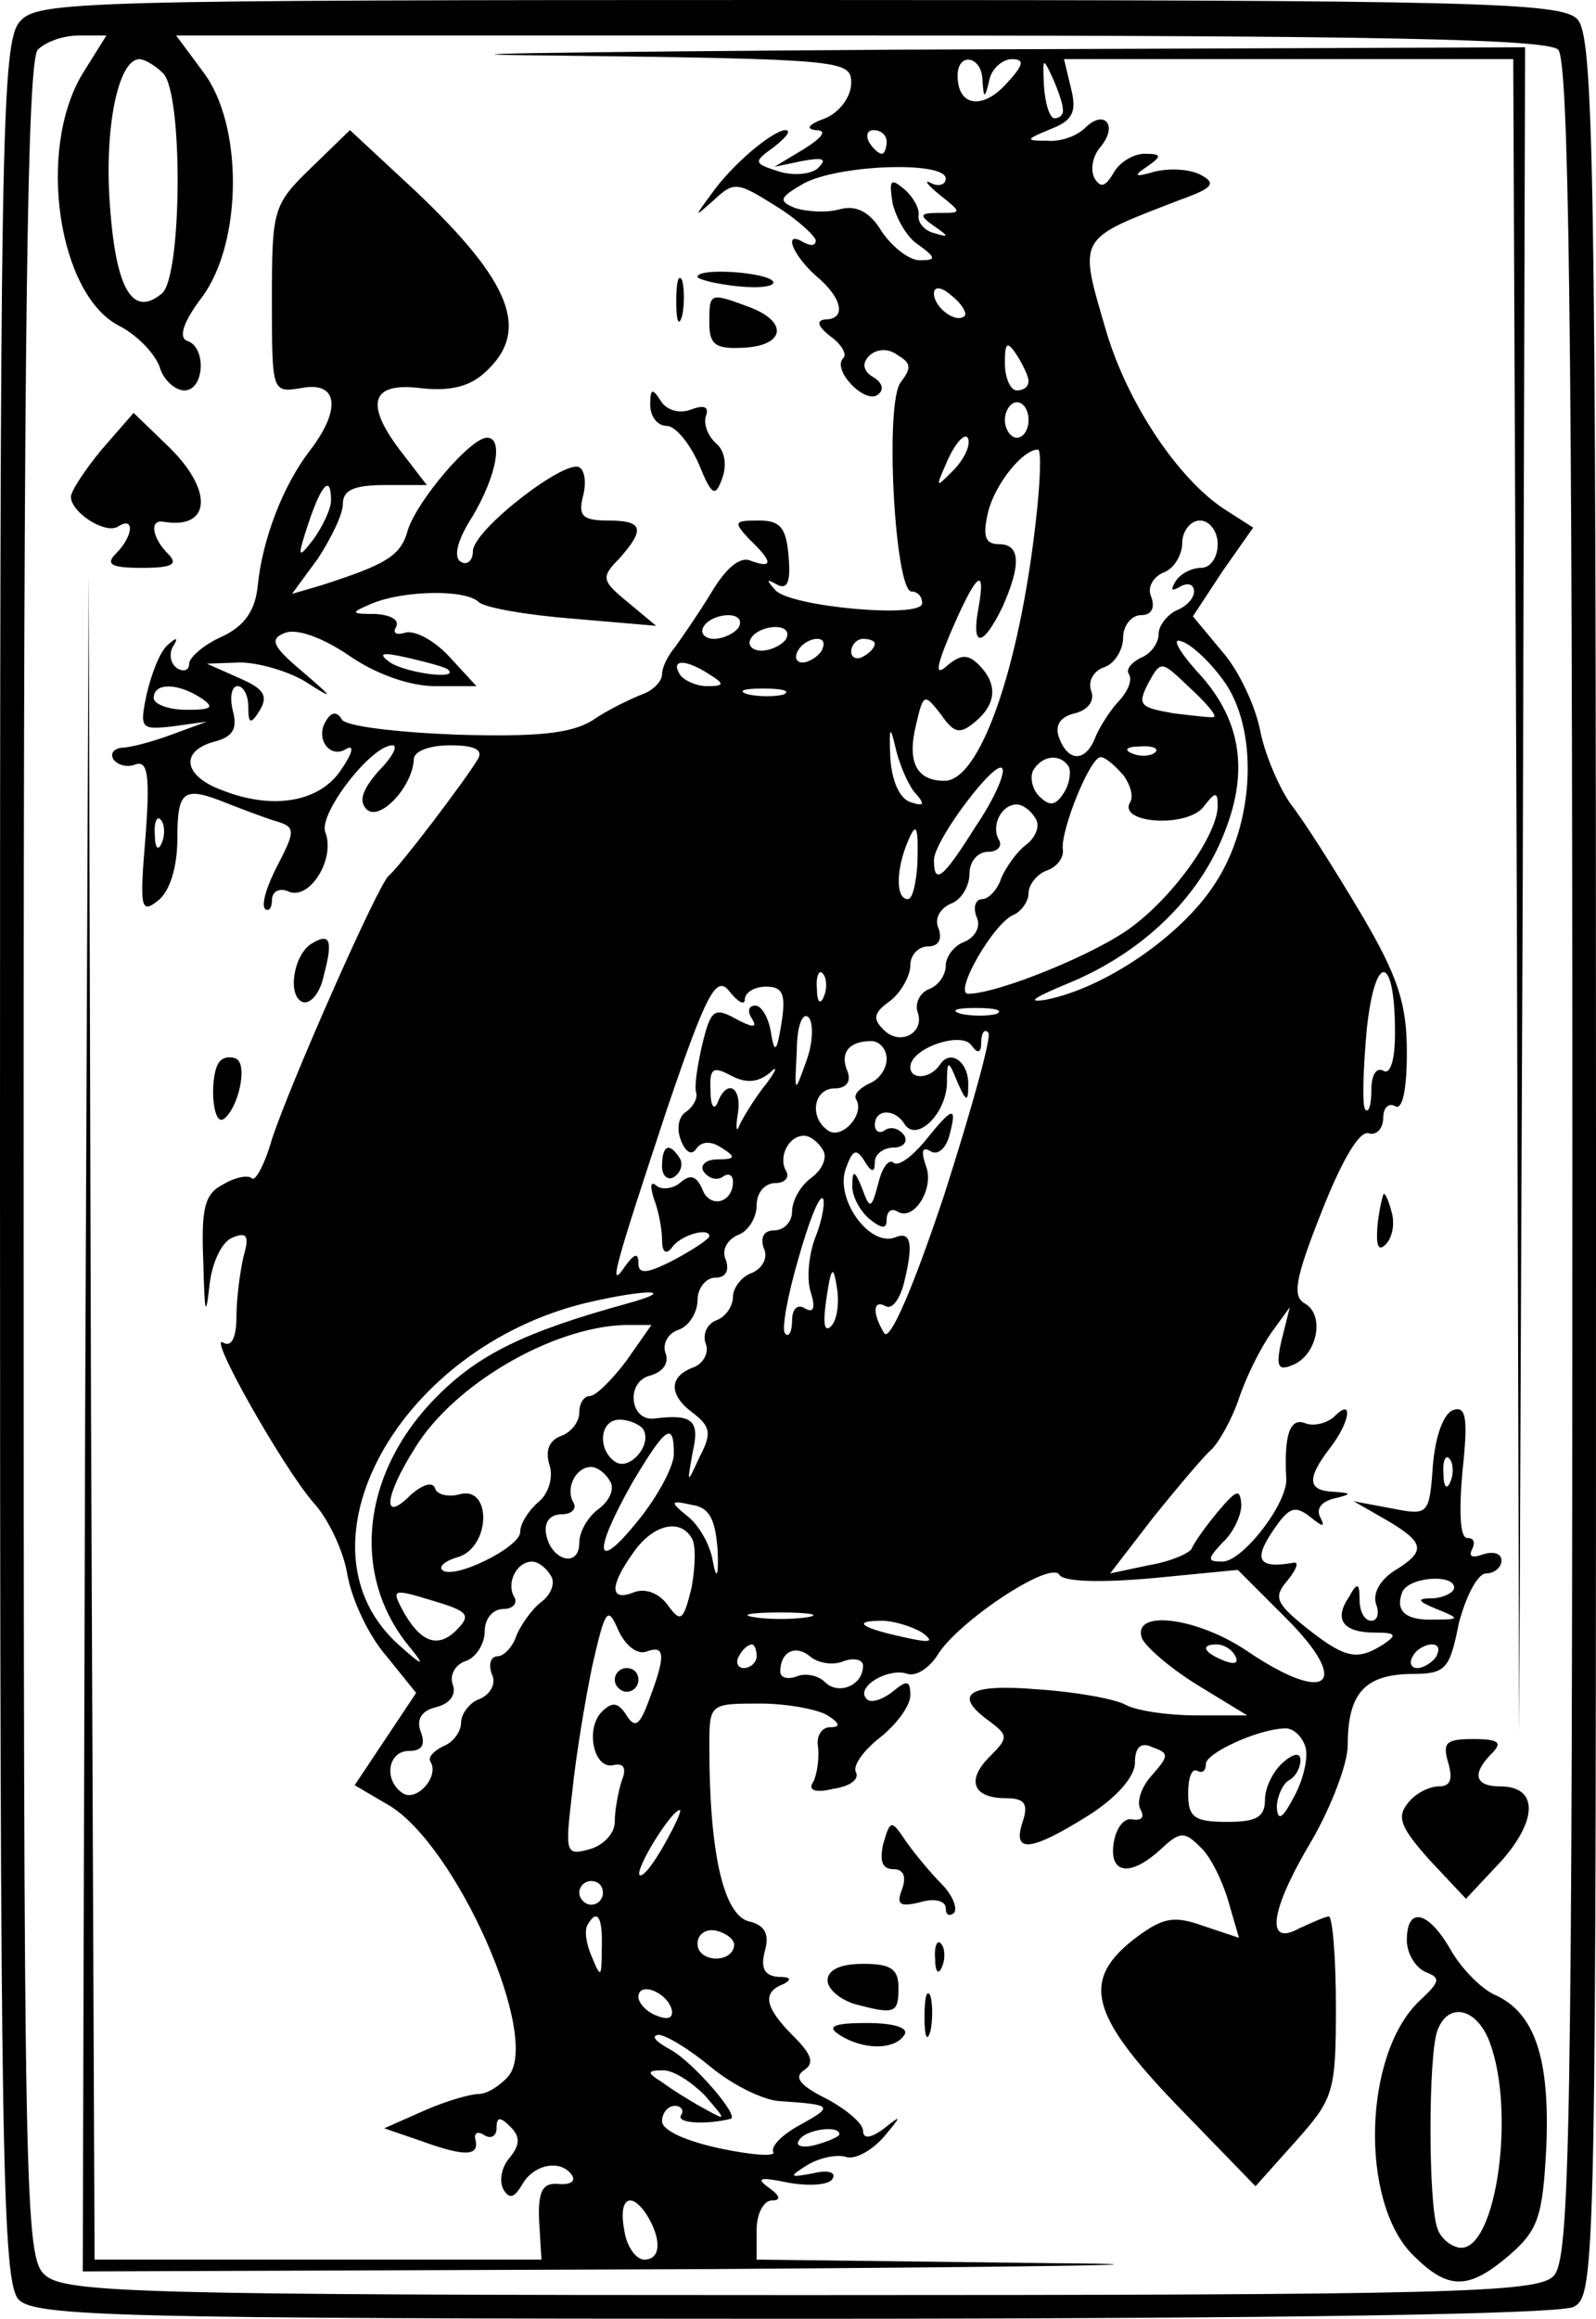 <?xml version="1.0" standalone="no"?>
<!DOCTYPE svg PUBLIC "-//W3C//DTD SVG 20010904//EN"
 "http://www.w3.org/TR/2001/REC-SVG-20010904/DTD/svg10.dtd">
<svg version="1.0" xmlns="http://www.w3.org/2000/svg"
 width="135pt" height="196pt" viewBox="0 0 135 196"
 preserveAspectRatio="xMidYMid meet">
<g transform="translate(0,196) scale(0.1,-0.1)"
fill="#000000" stroke="none">
<path d="M17 1942 c-16 -17 -17 -98 -17 -965 0 -846 2 -947 16 -961 14 -14 87
-16 655 -16 422 0 647 4 660 10 19 10 19 32 19 965 0 854 -2 955 -16 969 -14
14 -87 16 -658 16 -610 0 -644 -1 -659 -18z m53 -44 c-39 -64 -21 -186 30
-213 16 -8 31 -24 35 -35 3 -11 13 -20 21 -20 17 0 19 37 2 42 -7 3 -3 16 13
37 34 46 35 145 1 190 l-23 31 579 0 c436 0 581 -3 590 -12 9 -9 12 -231 12
-939 0 -830 -2 -929 -16 -943 -14 -14 -85 -16 -636 -16 -564 0 -623 2 -640 17
-17 15 -18 58 -18 943 0 707 3 929 12 938 7 7 22 12 35 12 l23 0 -20 -32z m68
0 c17 -17 16 -172 -1 -186 -25 -21 -39 4 -44 74 -5 66 7 124 25 124 4 0 13 -5
20 -12z"/>
<path d="M473 1913 c240 -3 247 -4 247 -23 0 -12 -10 -25 -22 -30 -14 -5 -17
-9 -8 -10 10 0 6 -6 -10 -16 l-25 -15 24 5 c17 3 21 2 13 -6 -5 -5 -20 -7 -33
-3 -22 7 -22 8 -4 21 10 8 15 14 9 14 -11 -1 -45 -29 -63 -55 -14 -19 -14 -19
3 -4 17 16 20 15 52 -5 18 -11 33 -25 34 -29 0 -5 -4 -5 -10 -2 -18 11 -10
-10 10 -28 23 -19 26 -37 8 -37 -8 -1 -6 -6 4 -14 10 -7 15 -16 11 -19 -9 -10
18 -38 29 -31 6 4 5 10 -3 15 -9 5 -10 12 -4 18 6 6 16 7 24 1 12 -7 12 -11 3
-23 -14 -17 -5 -177 9 -177 5 0 9 -4 9 -10 0 -13 -111 -3 -124 11 -8 9 -8 10
1 5 9 -5 12 2 10 24 -2 24 -7 30 -25 30 -21 0 -22 -1 -8 -16 20 -19 20 -25 1
-18 -9 4 -21 -6 -34 -28 -11 -18 -25 -38 -30 -45 -6 -7 -11 -17 -11 -23 0 -6
-8 -14 -17 -17 -10 -4 -29 -13 -42 -22 -18 -11 -46 -14 -115 -12 -50 2 -94 7
-97 13 -4 7 -9 6 -13 -1 -10 -15 3 -33 17 -24 7 4 5 -4 -4 -17 -18 -28 -58
-35 -101 -18 -33 12 -36 33 -7 41 16 4 20 11 16 26 -3 12 -1 21 4 21 5 0 9 -8
9 -17 0 -15 2 -16 10 -3 7 12 3 18 -18 27 l-27 12 28 1 c15 0 40 -7 55 -16 25
-16 25 -15 -3 9 -25 21 -27 27 -14 32 10 4 32 -4 54 -19 23 -16 52 -26 73 -26
l35 0 -23 25 c-13 14 -30 23 -38 20 -7 -2 -10 0 -7 5 3 6 -4 10 -17 11 -22 0
-22 1 -3 9 27 11 79 12 90 1 6 -5 42 -11 80 -14 l70 -6 -24 20 c-22 18 -23 21
-7 37 22 25 20 32 -10 32 -21 0 -25 4 -21 20 3 11 2 22 -3 25 -12 7 -90 -53
-90 -71 0 -8 -5 -12 -10 -9 -7 4 -3 19 10 39 20 34 26 66 12 66 -14 0 -59 -53
-67 -78 -6 -22 -18 -29 -74 -47 l-24 -7 22 30 c11 17 21 37 21 46 0 12 10 16
36 16 l35 0 -20 26 c-33 42 -28 61 14 56 25 -3 42 1 55 13 39 35 23 76 -58
153 l-56 52 -33 -32 c-32 -31 -33 -35 -33 -111 0 -79 0 -79 25 -75 31 6 34
-18 7 -53 -23 -30 -40 -75 -44 -114 -2 -21 -11 -34 -30 -43 -16 -7 -28 -18
-28 -23 0 -6 -5 -7 -10 -4 -6 4 -7 12 -4 18 5 8 4 9 -4 2 -7 -6 -14 -25 -18
-42 -6 -29 -5 -30 22 -27 l29 4 -30 -11 c-16 -6 -35 -11 -42 -11 -7 -1 -10 -5
-7 -10 4 -5 12 -7 19 -4 10 3 12 -10 8 -62 -5 -60 -4 -65 11 -53 10 8 16 29
16 52 0 41 5 45 42 30 13 -5 31 -12 41 -15 17 -5 17 -8 2 -37 -9 -17 -14 -33
-11 -37 3 -3 6 0 6 7 0 8 7 11 15 7 18 -6 39 29 30 51 -5 16 39 73 57 73 5 0
0 -10 -12 -22 -13 -15 -17 -25 -10 -32 11 -11 39 19 40 42 0 7 13 12 31 12 21
0 28 -4 23 -12 -10 -17 -67 -92 -75 -98 -9 -7 -84 -177 -99 -223 -6 -21 -14
-36 -17 -33 -3 3 -14 1 -24 -5 -16 -8 -19 -20 -17 -67 1 -41 2 -47 5 -20 2 21
11 39 20 42 12 5 14 1 9 -16 -3 -13 -6 -36 -6 -51 0 -17 -4 -26 -11 -22 -15
10 50 -105 76 -135 13 -14 26 -42 29 -62 4 -21 18 -51 33 -68 l25 -31 -26 -39
-26 -39 29 -17 c57 -34 129 -196 101 -229 -7 -8 -18 -15 -25 -15 -7 0 -28 -6
-46 -14 l-34 -15 32 -11 c36 -13 49 -13 45 2 -1 5 2 7 8 3 5 -3 10 -1 10 6 0
10 3 10 12 1 8 -8 8 -15 -1 -26 -7 -8 -9 -20 -5 -27 5 -8 9 -7 16 5 10 17 33
21 42 7 3 -5 -2 -8 -12 -7 -13 1 -17 -6 -16 -31 l2 -33 -189 0 -189 0 -3 712
-2 713 -3 -717 -2 -718 533 2 c292 2 421 4 285 5 l-248 3 0 25 c0 14 6 25 13
25 8 0 7 4 -3 11 -11 8 -7 9 17 4 17 -3 34 -2 37 3 4 6 -4 8 -16 5 -21 -4 -21
-3 -5 7 10 6 24 9 32 7 7 -3 21 4 32 16 16 19 16 20 1 8 -12 -9 -18 -9 -18 -2
0 6 -14 18 -31 27 -22 11 -28 18 -19 24 9 6 7 13 -9 29 -24 24 -27 37 -8 44 7
4 6 6 -5 6 -11 1 -15 7 -11 22 4 14 0 22 -14 25 -21 6 -33 58 -33 147 0 37 0
37 43 37 23 0 49 -5 57 -10 11 -7 11 -10 2 -10 -7 0 -12 -8 -10 -17 1 -10 -1
-23 -4 -29 -5 -7 1 -10 17 -6 14 2 22 8 19 14 -3 5 6 18 20 29 14 11 26 27 26
36 0 13 -3 13 -15 3 -9 -7 -19 -10 -22 -6 -10 10 19 27 35 21 7 -2 18 5 25 16
17 28 95 80 103 68 3 -6 34 -7 79 -3 l72 7 41 -41 c56 -56 35 -74 -34 -27 -42
28 -97 35 -88 10 4 -8 25 -26 48 -40 l41 -25 -43 0 c-24 0 -51 4 -60 9 -9 5
-43 11 -74 13 -59 5 -73 -4 -41 -27 16 -12 16 -14 0 -30 -20 -20 -14 -35 14
-35 16 0 19 -5 14 -20 -9 -27 7 -25 55 5 24 15 40 33 40 45 0 13 5 18 15 13
14 -5 14 -7 -1 -24 -9 -10 -13 -23 -9 -29 3 -6 1 -9 -7 -8 -7 2 -14 -7 -16
-20 -4 -26 14 -29 40 -5 16 15 20 15 33 2 9 -8 19 -29 24 -46 l9 -31 -30 10
c-25 9 -34 7 -56 -9 -48 -36 -41 -65 33 -142 l67 -69 34 38 c32 36 34 41 34
114 0 42 -3 76 -6 76 -3 0 -14 -5 -25 -10 -29 -16 -25 15 11 75 16 28 30 64
30 80 0 43 14 59 52 60 31 0 34 3 42 43 6 23 16 42 23 42 7 0 13 5 13 11 0 6
-7 8 -16 5 -8 -3 -12 -2 -9 4 3 6 2 10 -4 10 -6 0 -7 22 -4 56 5 46 3 56 -8
52 -8 -3 -15 -22 -17 -47 -3 -42 -4 -42 -35 -36 l-32 6 28 -16 c32 -19 34 -26
6 -43 -12 -8 -18 -19 -15 -28 3 -8 1 -14 -4 -14 -6 0 -10 8 -10 18 0 14 -2 15
-9 2 -13 -19 -5 -30 22 -30 18 0 19 -2 7 -10 -22 -14 -32 -12 -65 14 -26 21
-28 26 -16 40 8 10 10 16 5 15 -29 -5 -34 2 -18 26 14 21 19 23 32 13 11 -9
13 -9 9 -1 -4 7 0 13 10 16 17 4 17 5 1 6 -22 1 -23 11 -3 37 17 22 20 43 4
27 -6 -6 -18 -9 -25 -6 -13 5 -18 -10 -16 -47 1 -21 -37 -70 -54 -70 -13 0
-13 2 0 16 9 8 16 23 16 32 -1 14 -4 13 -20 -6 -10 -12 -20 -26 -22 -31 -2 -4
-18 -11 -36 -14 l-33 -7 37 48 c21 26 43 52 49 57 6 6 17 25 23 43 6 18 18 42
27 55 l16 22 -7 -28 c-5 -22 -3 -26 9 -21 21 8 28 42 11 52 -11 6 -9 20 14 78
17 43 32 69 40 66 6 -2 12 4 12 13 0 9 5 13 10 10 6 -4 10 13 10 45 0 41 -7
64 -39 118 -22 37 -48 78 -59 92 -10 14 -22 42 -26 62 -4 21 -18 51 -32 67
l-25 30 25 38 26 37 -25 16 c-39 26 -81 89 -99 149 -24 82 -26 78 62 112 28
10 31 14 18 21 -9 5 -26 6 -39 3 -17 -5 -19 -4 -7 4 13 9 13 11 -2 11 -9 0
-21 -7 -26 -16 -7 -12 -11 -13 -16 -5 -4 7 -2 19 5 27 15 18 3 32 -13 16 -7
-7 -21 -12 -32 -11 -19 0 -19 1 3 10 18 7 22 14 17 34 l-6 25 190 0 190 0 3
-707 2 -708 3 713 2 712 -532 -2 c-293 -2 -422 -4 -285 -5z m358 -20 c1 -17 2
-17 6 0 2 9 11 17 19 17 11 0 10 -5 -5 -21 -20 -22 -41 -19 -41 7 0 20 20 17
21 -3z m68 -25 c1 -5 -3 -8 -7 -8 -4 0 -8 12 -9 28 -1 23 -1 24 7 7 5 -11 9
-23 9 -27z m-149 -28 c0 -5 -2 -10 -4 -10 -3 0 -8 5 -11 10 -3 6 -1 10 4 10 6
0 11 -4 11 -10z m50 -31 c0 -5 -6 -7 -12 -4 -7 4 -4 -1 6 -9 20 -16 20 -16 0
-16 -16 0 -17 -2 -4 -11 13 -9 13 -10 0 -6 -8 2 -14 9 -13 15 1 5 -4 15 -12
22 -12 10 -13 8 -10 -12 3 -12 12 -29 22 -35 15 -11 15 -13 1 -13 -9 0 -23 11
-32 24 -10 17 -22 23 -36 19 -11 -3 -27 -2 -37 1 -15 6 -14 9 7 21 30 16 120
19 120 4z m16 -116 c-7 -7 -26 7 -26 19 0 6 6 6 15 -2 9 -7 13 -15 11 -17z
m54 -55 c0 -5 -4 -8 -10 -8 -5 0 -10 10 -10 23 0 18 2 19 10 7 5 -8 10 -18 10
-22z m0 -33 c0 -8 -4 -15 -10 -15 -5 0 -10 7 -10 15 0 8 5 15 10 15 6 0 10 -7
10 -15z m-64 -43 c-15 -15 -15 -15 -4 10 7 15 15 23 17 17 2 -6 -4 -18 -13
-27z m70 -44 c-14 -123 -47 -218 -77 -218 -24 0 -32 16 -24 48 6 26 7 26 21 8
11 -16 16 -17 29 -6 18 15 19 32 3 48 -9 9 -15 9 -26 0 -11 -10 -11 -4 2 27
21 49 30 58 24 23 -7 -36 3 -36 20 -1 16 36 15 53 -3 53 -12 0 -14 7 -9 28 6
23 29 52 42 52 3 0 2 -28 -2 -62z m-596 19 c0 -7 -7 -22 -15 -33 -13 -17 -14
-16 -4 14 11 33 19 41 19 19z m750 -37 c0 -11 -6 -20 -14 -20 -8 0 -18 -5 -22
-12 -4 -7 -3 -8 4 -4 7 4 12 2 12 -4 0 -6 -7 -13 -15 -16 -8 -4 -15 -13 -15
-20 0 -8 -7 -17 -15 -20 -8 -4 -13 -10 -10 -14 3 -5 -1 -14 -8 -22 -7 -7 -16
-21 -20 -30 -8 -22 -23 -23 -31 -2 -4 10 0 18 13 21 12 3 17 11 14 19 -3 8 2
17 11 20 9 3 16 15 16 25 0 10 7 19 15 19 9 0 12 6 9 15 -4 8 1 17 10 21 9 3
16 15 16 25 0 10 7 19 15 19 8 0 15 -9 15 -20z m-405 -70 c-3 -5 -13 -10 -21
-10 -8 0 -12 5 -9 10 3 6 13 10 21 10 8 0 12 -4 9 -10z m40 -10 c-3 -5 -13
-10 -21 -10 -8 0 -12 5 -9 10 3 6 13 10 21 10 8 0 12 -4 9 -10z m30 -10 c-3
-5 -11 -10 -16 -10 -6 0 -7 5 -4 10 3 6 11 10 16 10 6 0 7 -4 4 -10z m45 6 c0
-3 -4 -8 -10 -11 -5 -3 -10 -1 -10 4 0 6 5 11 10 11 6 0 10 -2 10 -4z m294
-30 c31 -41 28 -122 -7 -174 -28 -43 -92 -87 -142 -97 -18 -3 -10 2 19 14 63
26 111 73 132 128 21 53 13 97 -24 136 -15 17 -21 28 -13 25 8 -2 24 -17 35
-32z m-655 8 c10 -9 -35 -3 -49 6 -11 8 -7 9 15 4 17 -4 32 -8 34 -10z m221
-4 c13 -8 13 -10 -2 -10 -9 0 -20 5 -23 10 -8 13 5 13 25 0z m427 -36 c-1 -1
-17 1 -34 3 -29 5 -31 7 -22 25 11 20 11 20 35 -3 13 -12 23 -23 21 -25z
m-857 16 c12 -8 9 -10 -12 -10 -16 0 -28 5 -28 10 0 13 20 13 40 0z m493 3
c-7 -2 -21 -2 -30 0 -10 3 -4 5 12 5 17 0 24 -2 18 -5z m110 -82 c10 -11 9
-13 -3 -9 -9 3 -16 18 -17 39 -1 24 0 26 4 9 3 -14 10 -31 16 -39z m204 33
c-3 -3 -12 -4 -19 -1 -8 3 -5 6 6 6 11 1 17 -2 13 -5z m-152 -63 c-27 -43 -35
-50 -35 -28 0 17 54 88 58 77 2 -5 -8 -27 -23 -49z m79 51 c2 -4 1 -14 -4 -22
-7 -11 -12 -12 -21 -3 -6 6 -8 16 -5 22 8 13 23 14 30 3z m46 -7 c6 -8 9 -18
6 -23 -11 -18 48 -22 62 -4 10 13 12 13 12 1 0 -24 -36 -75 -72 -102 -30 -23
-114 -57 -139 -57 -13 0 22 61 39 67 6 3 12 11 12 18 0 7 7 16 15 19 9 3 15
11 14 18 -2 16 23 78 32 78 4 0 12 -7 19 -15z m-74 -37 c4 -6 0 -16 -8 -22 -8
-6 -17 -19 -21 -28 -3 -10 -11 -18 -16 -18 -6 0 -8 -7 -5 -15 4 -8 -1 -17 -10
-21 -9 -3 -16 -13 -16 -20 0 -8 -6 -17 -14 -20 -8 -3 -12 -12 -10 -19 7 -18
-15 -30 -29 -15 -9 9 -8 14 6 24 9 7 17 21 17 30 0 9 7 16 15 16 9 0 12 6 9
15 -4 8 1 17 10 21 9 3 16 15 16 25 0 11 7 19 16 19 8 0 12 5 9 10 -7 12 2 30
15 30 5 0 12 -5 16 -12z m-739 -20 c-3 -8 -6 -5 -6 6 -1 11 2 17 5 13 3 -3 4
-12 1 -19z m639 -18 c-1 -16 -4 -30 -8 -30 -10 0 -10 22 -2 44 9 23 11 20 10
-14z m404 -143 c0 -23 -4 -36 -10 -32 -6 3 -10 -4 -10 -16 0 -12 -2 -20 -5
-17 -3 2 -2 33 1 67 7 67 24 65 24 -2z m-550 28 c0 6 8 11 18 11 14 0 17 -6
13 -31 -4 -25 -6 -26 -9 -7 -2 12 -8 22 -13 22 -6 0 -7 -5 -3 -11 5 -8 1 -8
-14 0 -18 10 -21 7 -28 -22 -4 -17 -7 -36 -5 -41 1 -5 -3 -12 -9 -16 -6 -4 -8
-14 -4 -24 4 -10 9 -13 13 -7 4 6 12 7 21 1 13 -8 12 -10 -3 -10 -10 0 -15 -5
-12 -10 4 -6 11 -8 16 -5 5 4 9 2 9 -4 0 -18 -20 -23 -26 -6 -5 11 -10 13 -19
5 -6 -5 -16 -6 -20 -2 -5 4 -5 -1 -2 -11 4 -10 7 -26 7 -35 0 -10 3 -13 8 -7
7 11 32 18 32 10 0 -2 -13 -11 -30 -20 -23 -12 -30 -12 -30 -3 0 9 -3 9 -11
-2 -15 -22 -10 -4 35 132 34 100 42 114 53 100 7 -9 13 -12 13 -7z m67 3 c-3
-8 -6 -5 -6 6 -1 11 2 17 5 13 3 -3 4 -12 1 -19z m-15 -55 c-10 -28 -10 -28
-8 9 0 21 5 33 10 28 4 -4 4 -21 -2 -37z m161 40 c-7 -2 -21 -2 -30 0 -10 3
-4 5 12 5 17 0 24 -2 18 -5z m-13 -24 c0 8 3 12 6 8 3 -3 -14 -64 -37 -136
-26 -78 -46 -125 -51 -118 -10 16 -10 29 1 23 5 -3 11 4 15 17 9 35 7 47 -7
41 -21 -8 -50 31 -42 57 6 17 9 19 16 8 6 -10 9 -11 9 -1 0 6 7 12 16 12 8 0
12 5 9 10 -4 6 -11 8 -16 5 -5 -4 -9 -1 -9 4 0 14 17 14 25 1 10 -16 35 8 36
34 0 20 1 21 9 1 7 -16 9 -17 9 -3 1 20 -15 32 -24 18 -8 -12 -25 -13 -25 -2
0 16 44 31 52 18 5 -7 8 -6 8 3z m-80 -14 c0 -9 -7 -18 -15 -21 -8 -4 -13 -9
-11 -13 8 -12 -11 -34 -23 -27 -17 11 -13 36 5 36 10 0 14 6 11 14 -7 16 1 26
20 26 7 0 13 -7 13 -15z m-99 -12 c7 7 6 3 -2 -8 -9 -11 -19 -27 -23 -35 -3
-8 -4 -5 -2 8 4 23 -9 31 -17 10 -3 -7 -6 -3 -6 10 -1 19 2 21 17 13 13 -7 23
-6 33 2z m45 -65 c4 -6 0 -16 -9 -23 -10 -7 -17 -20 -17 -29 0 -9 -7 -16 -15
-16 -9 0 -12 -6 -9 -15 4 -8 -1 -17 -10 -21 -9 -3 -16 -13 -16 -20 0 -8 -6
-17 -14 -20 -8 -3 -12 -12 -9 -20 3 -7 -2 -17 -11 -20 -21 -8 -20 -24 1 -39
14 -11 15 -17 5 -36 -11 -24 -11 -24 -6 4 6 26 0 32 -32 28 -21 -3 -25 30 -5
36 12 3 17 11 14 19 -3 8 2 17 11 20 9 3 16 15 16 25 0 10 7 19 15 19 9 0 12
6 9 15 -4 8 1 17 10 21 9 3 16 15 16 25 0 11 7 19 16 19 8 0 12 5 9 10 -7 12
2 30 15 30 5 0 12 -5 16 -12z m-6 -73 c-6 -15 -8 -37 -4 -48 4 -13 2 -17 -5
-13 -6 4 -11 0 -11 -10 0 -10 -3 -15 -6 -11 -3 3 2 31 11 62 9 32 18 55 21 52
2 -2 0 -17 -6 -32z m13 -76 c-6 -6 -7 3 -4 23 4 28 6 29 9 9 2 -13 0 -27 -5
-32z m-173 19 c-87 -24 -125 -43 -160 -78 -65 -65 -74 -153 -22 -214 12 -15 9
-14 -10 3 -94 83 -1 252 159 290 52 12 77 11 33 -1z m0 -48 c-12 -16 -26 -30
-31 -30 -5 0 -9 -6 -9 -14 0 -8 -7 -17 -16 -20 -10 -4 -13 -13 -9 -25 3 -10
-1 -24 -10 -31 -8 -7 -15 -18 -15 -25 0 -13 -57 -41 -66 -32 -3 3 3 8 14 11
27 9 28 60 1 53 -10 -3 -20 0 -21 5 -2 6 -11 3 -21 -6 -24 -24 -22 -1 4 40 33
54 116 102 177 104 l23 0 -21 -30z m14 -58 c8 -13 -11 -35 -23 -28 -16 10 -14
36 3 36 8 0 17 -4 20 -8z m26 -21 c0 -10 -13 -35 -30 -56 -37 -46 -39 -28 -5
32 28 47 35 52 35 24z m657 -23 c-3 -8 -6 -5 -6 6 -1 11 2 17 5 13 3 -3 4 -12
1 -19z m-711 0 c4 -6 0 -16 -9 -23 -10 -7 -17 -20 -17 -29 0 -22 -24 -15 -28
7 -2 10 3 17 13 17 9 0 13 5 10 10 -7 12 2 30 15 30 5 0 12 -5 16 -12z m91
-58 c1 -23 -1 -26 -4 -10 -2 14 -12 31 -21 38 -16 13 -15 14 3 10 15 -2 20
-12 22 -38z m-22 10 c4 -6 3 -25 0 -42 -7 -28 -9 -30 -20 -15 -7 10 -19 15
-29 11 -20 -8 -21 5 0 34 16 23 39 29 49 12z m-119 -32 c4 -6 0 -16 -8 -22 -8
-6 -17 -19 -21 -28 -3 -10 -11 -18 -16 -18 -6 0 -8 -7 -5 -15 4 -8 -1 -17 -10
-21 -9 -3 -16 -13 -16 -20 0 -8 -7 -17 -15 -20 -8 -4 -13 -9 -11 -13 8 -12
-11 -34 -23 -27 -17 11 -13 36 5 36 11 0 14 5 10 16 -4 10 0 18 13 21 12 3 17
11 14 19 -3 8 2 17 11 20 9 3 16 15 16 25 0 11 7 19 16 19 8 0 12 5 9 10 -7
12 2 30 15 30 5 0 12 -5 16 -12z m764 -10 c0 -4 -8 -8 -17 -9 -15 0 -15 -2 2
-9 20 -8 20 -9 -1 -9 -25 -1 -34 7 -28 23 5 13 44 16 44 4z m-844 -36 c-16
-16 -31 -10 -46 18 -9 17 -7 17 26 7 30 -9 33 -12 20 -25z m161 -18 c16 6 16
-4 2 -41 -8 -22 -12 -24 -19 -13 -7 11 -12 12 -21 3 -14 -14 -7 -49 10 -45 9
2 11 -3 7 -13 -3 -9 -6 -25 -6 -35 0 -10 -10 -20 -21 -23 -21 -6 -21 -3 -15
48 3 30 11 78 17 107 11 48 13 51 22 30 6 -13 16 -21 24 -18z m136 29 c-13 -2
-33 -2 -45 0 -13 2 -3 4 22 4 25 0 35 -2 23 -4z m97 -13 c11 -8 7 -9 -15 -4
-37 8 -45 14 -19 14 10 0 26 -5 34 -10z m-140 -20 c0 -5 -5 -10 -11 -10 -5 0
-7 5 -4 10 3 6 8 10 11 10 2 0 4 -4 4 -10z m74 -4 c9 3 16 1 16 -4 0 -17 -21
-25 -32 -14 -6 6 -17 8 -24 5 -8 -3 -14 -1 -14 4 0 17 13 23 25 13 7 -6 20 -8
29 -4z m331 4 c3 -6 -1 -7 -9 -4 -18 7 -21 14 -7 14 6 0 13 -4 16 -10z m170 0
c-3 -5 -11 -10 -16 -10 -6 0 -7 5 -4 10 3 6 11 10 16 10 6 0 7 -4 4 -10z
m-111 -76 c3 -8 -1 -27 -9 -42 -10 -19 -14 -22 -15 -10 0 9 5 20 10 23 6 3 10
11 10 17 0 7 -6 6 -15 -2 -8 -7 -15 -21 -15 -31 0 -15 -7 -19 -32 -19 -28 0
-33 4 -33 24 0 13 3 22 8 19 4 -2 7 0 7 6 0 9 43 29 66 30 7 1 15 -6 18 -15z
m-542 -83 c-9 -16 -18 -28 -21 -26 -4 5 27 55 34 55 2 0 -4 -13 -13 -29z m-52
-41 c0 -5 -4 -10 -10 -10 -5 0 -10 5 -10 10 0 6 5 10 10 10 6 0 10 -4 10 -10z
m-1 -47 c0 -25 -1 -25 -8 -8 -5 11 -7 23 -4 28 8 14 13 7 12 -20z m112 3 c-1
-16 -31 -15 -31 1 0 8 7 13 16 11 8 -2 15 -7 15 -12z m-53 -54 c2 -7 -2 -10
-12 -6 -9 3 -16 11 -16 16 0 13 23 5 28 -10z m33 -49 c18 -15 44 -28 58 -29
45 -3 47 -4 18 -20 -15 -8 -25 -18 -23 -23 3 -4 -17 -3 -45 3 -28 6 -49 15
-49 23 0 7 5 13 11 13 5 0 8 -4 5 -8 -4 -7 22 -8 42 -3 8 2 -31 47 -50 58 -13
7 -18 12 -11 13 6 0 26 -12 44 -27z m-5 -24 c19 -22 19 -22 -1 -11 -11 6 -27
16 -35 22 -13 8 -13 10 1 10 9 0 24 -10 35 -21z m114 -33 c0 -2 -9 -6 -20 -9
-11 -3 -18 -1 -14 4 5 9 34 13 34 5z m-163 -68 c13 -21 12 -38 -2 -38 -7 0
-15 11 -17 25 -5 26 5 34 19 13z"/>
<path d="M560 974 c0 -8 5 -12 10 -9 6 4 8 11 5 16 -9 14 -15 11 -15 -7z"/>
<path d="M782 995 c-11 -13 -22 -21 -26 -18 -4 4 -10 -4 -13 -17 -6 -22 -7
-23 -14 -4 -6 15 -8 15 -8 3 -1 -9 6 -22 14 -29 11 -9 15 -9 15 -1 0 7 4 10 9
7 14 -9 32 20 24 39 -4 12 -3 16 4 12 6 -4 13 2 16 13 7 26 3 25 -21 -5z"/>
<path d="M520 540 c0 -5 5 -10 10 -10 6 0 10 5 10 10 0 6 -4 10 -10 10 -5 0
-10 -4 -10 -10z"/>
<path d="M572 1705 c0 -16 2 -22 5 -12 2 9 2 23 0 30 -3 6 -5 -1 -5 -18z"/>
<path d="M590 1726 c0 -2 15 -6 34 -8 19 -2 32 0 30 4 -5 8 -64 12 -64 4z"/>
<path d="M600 1687 c0 -18 5 -22 27 -21 36 1 41 21 8 34 -35 13 -35 13 -35
-13z"/>
<path d="M550 1618 c0 -10 6 -18 14 -18 7 0 19 -14 27 -32 11 -27 14 -29 20
-12 4 11 2 23 -5 29 -7 6 -11 16 -9 23 3 8 -1 10 -12 6 -10 -4 -21 -1 -26 7
-7 11 -9 11 -9 -3z"/>
<path d="M86 1580 c-14 -17 -26 -35 -26 -40 0 -13 29 -32 40 -25 14 9 13 -8
-2 -23 -9 -9 -4 -12 22 -12 26 0 31 3 22 12 -13 13 -16 29 -4 27 41 -7 43 27
3 65 l-28 27 -27 -31z"/>
<path d="M263 1162 c-15 -10 -20 -44 -7 -49 7 -2 15 8 18 23 8 30 5 36 -11 26z"/>
<path d="M186 1063 c-9 -10 -7 -55 3 -49 12 8 21 45 11 51 -4 2 -10 2 -14 -2z"/>
<path d="M1170 950 c-1 -3 -4 -15 -5 -28 -1 -15 1 -20 7 -14 6 6 8 18 5 28 -3
11 -6 17 -7 14z"/>
<path d="M1225 470 c4 -14 2 -20 -8 -20 -8 0 -20 -6 -26 -14 -10 -12 -6 -21
18 -48 l31 -33 30 32 c31 35 31 63 -1 63 -22 0 -24 11 -7 28 9 9 6 12 -16 12
-23 0 -26 -3 -21 -20z"/>
<path d="M747 401 c-3 -14 -1 -21 9 -21 8 0 11 -6 7 -17 -5 -13 -2 -15 15 -11
13 4 22 1 22 -5 0 -6 3 -7 7 -4 3 4 -1 15 -11 25 -9 9 -23 26 -30 36 -12 18
-13 18 -19 -3z"/>
<path d="M1190 320 c0 -11 7 -23 16 -27 13 -5 12 -8 -5 -24 -48 -45 -51 -170
-6 -215 30 -30 47 -30 82 0 24 21 28 32 31 92 3 75 -10 113 -44 128 -11 5 -28
22 -37 38 -19 33 -37 37 -37 8z m70 -86 c22 -58 6 -174 -24 -174 -7 0 -17 7
-20 16 -8 20 -8 148 0 168 9 24 33 19 44 -10z"/>
<path d="M791 304 c0 -11 3 -14 6 -6 3 7 2 16 -1 19 -3 4 -6 -2 -5 -13z"/>
<path d="M700 286 c0 -7 10 -16 23 -20 34 -9 37 -8 37 14 0 16 -7 20 -30 20
-19 0 -30 -5 -30 -14z"/>
<path d="M782 255 c0 -16 2 -22 5 -12 2 9 2 23 0 30 -3 6 -5 -1 -5 -18z"/>
<path d="M710 240 c20 -13 47 -13 55 0 4 6 -9 10 -32 10 -28 0 -34 -3 -23 -10z"/>
</g>
</svg>
